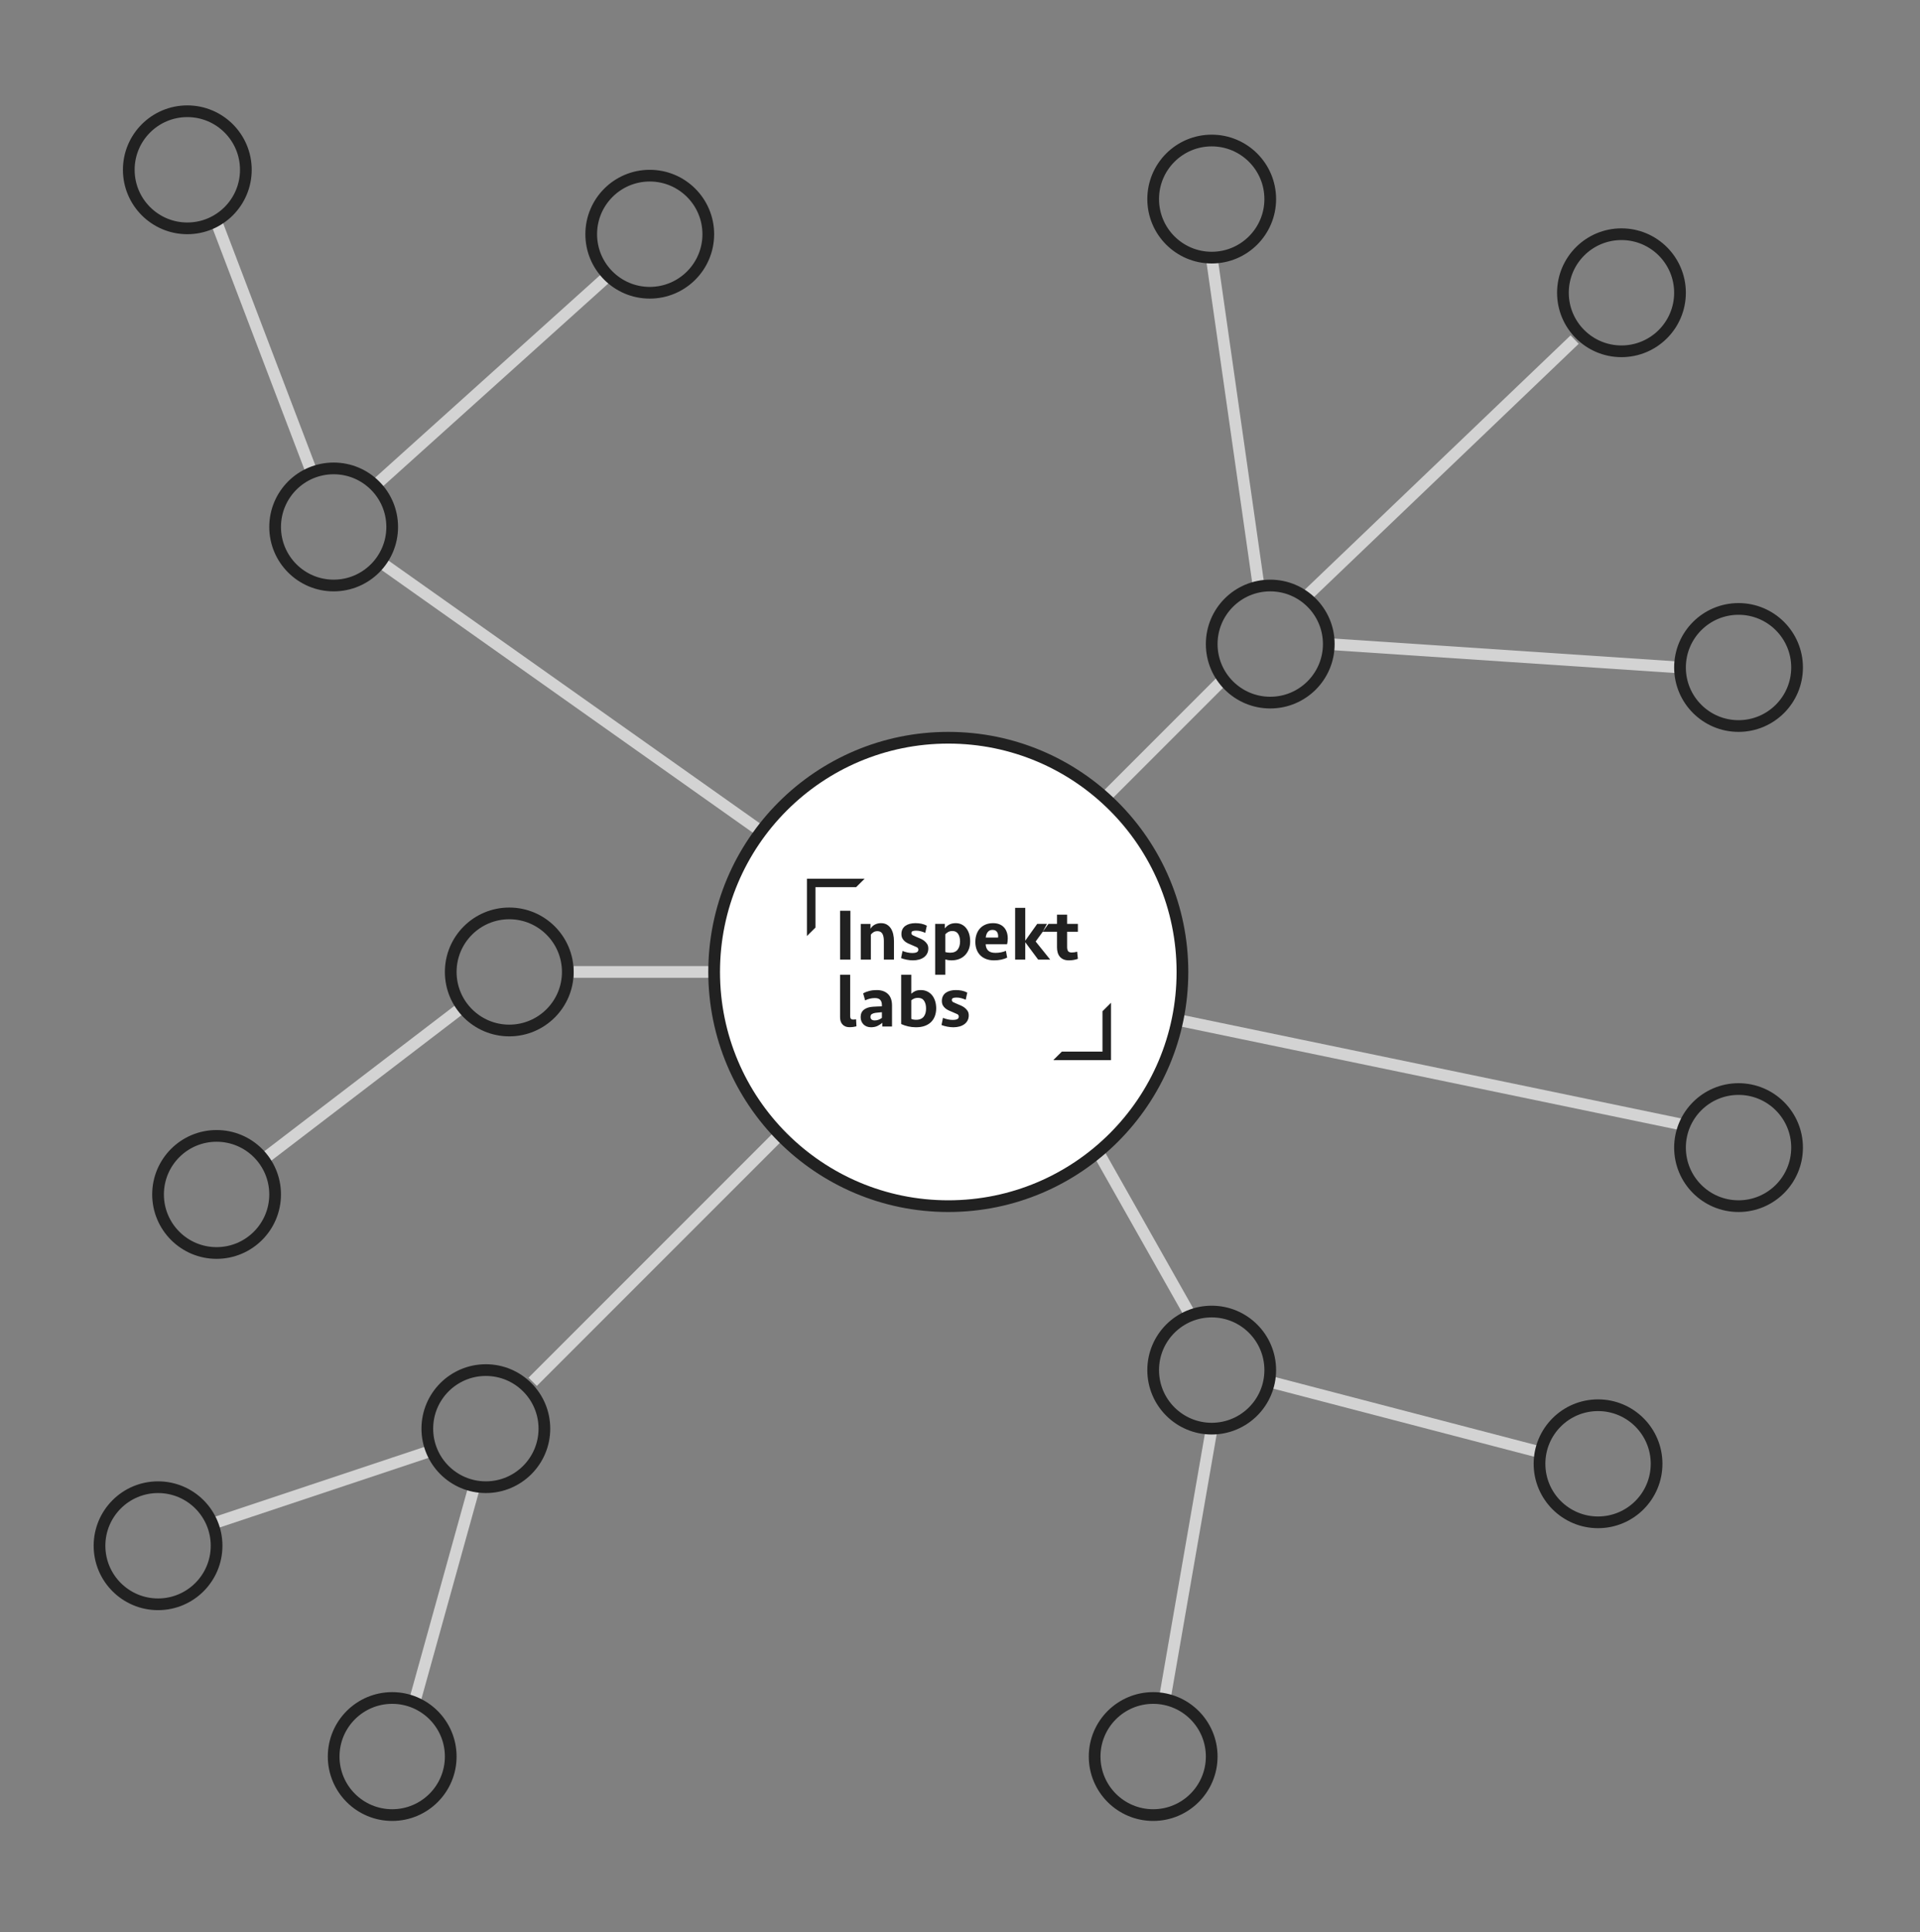 <svg xmlns="http://www.w3.org/2000/svg" width="164" height="165" fill="none" viewBox="0 0 164 165">
    <rect x="0" y="0" width="164" height="165" fill="#808080" stroke="none"/>
    <g stroke-linejoin="round" stroke-miterlimit="10" clip-path="url(#clip0)">
        <path stroke="#D3D3D3" d="M18.5 19l8 21M52 23.5l-20 18M32.5 48l41 29M49 83h22M22.5 99l17-13M35.5 145l5-18M18.5 130l18-6M99.5 145l4-23M108.5 118l23 6M90.5 85l53 11M113.5 55l30 2M111.5 51l23-22M103.5 22l4 28M104.5 58l-17 17M45.5 118l28-28M88.5 89l13 23"/>
        <path stroke="#212121" d="M16 19.5c2.761 0 5-2.239 5-5s-2.239-5-5-5-5 2.239-5 5 2.239 5 5 5zM55.5 25c2.761 0 5-2.239 5-5s-2.239-5-5-5-5 2.239-5 5 2.239 5 5 5zM28.5 50c2.761 0 5-2.239 5-5s-2.239-5-5-5-5 2.239-5 5 2.239 5 5 5zM43.5 88c2.761 0 5-2.239 5-5s-2.239-5-5-5-5 2.239-5 5 2.239 5 5 5zM18.5 107c2.761 0 5-2.239 5-5s-2.239-5-5-5-5 2.239-5 5 2.239 5 5 5zM41.5 127c2.761 0 5-2.239 5-5s-2.239-5-5-5-5 2.239-5 5 2.239 5 5 5zM13.5 137c2.761 0 5-2.239 5-5s-2.239-5-5-5-5 2.239-5 5 2.239 5 5 5zM33.5 155c2.761 0 5-2.239 5-5s-2.239-5-5-5-5 2.239-5 5 2.239 5 5 5zM98.5 155c2.761 0 5-2.239 5-5s-2.239-5-5-5-5 2.239-5 5 2.239 5 5 5zM103.5 122c2.761 0 5-2.239 5-5s-2.239-5-5-5-5 2.239-5 5 2.239 5 5 5z"/>
        <path fill="#fff" stroke="#212121" d="M81 103c11.046 0 20-8.954 20-20s-8.954-20-20-20-20 8.954-20 20 8.954 20 20 20z"/>
        <path stroke="#212121" d="M136.5 130c2.761 0 5-2.239 5-5s-2.239-5-5-5-5 2.239-5 5 2.239 5 5 5zM148.5 103c2.761 0 5-2.239 5-5s-2.239-5-5-5-5 2.239-5 5 2.239 5 5 5zM148.5 62c2.761 0 5-2.239 5-5s-2.239-5-5-5-5 2.239-5 5 2.239 5 5 5zM138.5 30c2.761 0 5-2.239 5-5s-2.239-5-5-5-5 2.239-5 5 2.239 5 5 5zM103.5 22c2.761 0 5-2.239 5-5s-2.239-5-5-5-5 2.239-5 5 2.239 5 5 5zM108.5 60c2.761 0 5-2.239 5-5s-2.239-5-5-5-5 2.239-5 5 2.239 5 5 5z"/>
    </g>
    <g clip-path="url(#clip1)">
        <path fill="#212121" fill-rule="evenodd" d="M82.747 86.711c0 .163-.034.308-.101.435s-.16.233-.278.319c-.117.085-.256.15-.416.193-.16.044-.334.066-.523.066-.16 0-.334-.018-.52-.053-.188-.036-.35-.083-.49-.141l.127-.608c.134.054.273.097.416.128.143.032.288.047.435.047.143 0 .262-.02.356-.062.095-.042.142-.117.142-.226 0-.096-.046-.166-.138-.21-.093-.044-.215-.097-.366-.16-.122-.05-.24-.1-.354-.153-.113-.052-.213-.115-.299-.188s-.156-.159-.208-.257c-.053-.098-.079-.22-.079-.366 0-.159.03-.297.092-.413.06-.118.145-.214.252-.289.107-.075.233-.132.378-.17.145-.037.302-.055.47-.055.177 0 .346.015.508.047.162.032.318.088.47.168l-.133.612c-.122-.055-.249-.1-.381-.135-.133-.036-.266-.053-.4-.053-.123 0-.22.013-.294.04-.074.027-.11.085-.11.172 0 .083.044.146.132.188.088.041.194.09.315.143l.306.128c.116.048.224.11.325.185.1.075.187.166.259.272.071.106.107.238.107.396zm-4.333-1.5c-.118 0-.223.018-.315.054-.093.036-.179.087-.259.154v1.59c.05.026.111.044.183.057.071.013.15.019.233.019.152 0 .281-.024.388-.073.107-.047.195-.114.262-.2.067-.087.117-.188.148-.305.032-.118.047-.246.047-.384 0-.268-.055-.487-.167-.657-.11-.17-.284-.254-.52-.254zm-1.438-1.973h.864v1.623c.093-.092.204-.167.334-.226.13-.058.29-.087.48-.087.202 0 .383.038.545.115.162.078.3.185.413.323.114.138.201.303.262.495s.092.401.092.626c0 .234-.036.45-.108.649-.071.198-.178.37-.321.514-.143.144-.323.255-.54.335-.216.079-.467.119-.753.119-.236 0-.46-.025-.675-.075-.214-.05-.412-.117-.593-.2v-4.21zm-2.264 3.903c.122 0 .236-.02.34-.062.105-.042.198-.094.278-.157v-.483c-.088.01-.183.017-.284.026-.1.008-.193.018-.277.03-.126.022-.227.056-.303.104-.076.048-.113.129-.113.241 0 .1.032.176.098.226.065.05.152.075.26.075zm.65.194c-.114.11-.25.2-.41.276-.16.075-.345.113-.555.113-.135 0-.257-.022-.366-.066-.11-.044-.202-.104-.278-.182-.075-.077-.134-.168-.176-.272-.042-.105-.063-.22-.063-.345 0-.28.094-.492.284-.639.189-.146.448-.23.775-.25.127-.009.257-.015.392-.02.134-.003.256-.007.365-.012v-.106c0-.197-.048-.346-.145-.448-.097-.103-.248-.153-.454-.153-.16 0-.311.018-.454.056-.143.037-.27.085-.379.144l-.17-.601c.16-.093.337-.162.53-.21.193-.048.402-.072.624-.072.408 0 .729.11.962.332.233.221.35.549.35.983v1.798h-.832v-.326zm-2.744-.557c0 .096.02.168.06.216.04.048.109.072.205.072.038 0 .078-.002.12-.006.042-.005.082-.01.12-.019l.031.602c-.071.02-.16.038-.264.053-.106.014-.209.021-.31.021-.155 0-.285-.024-.39-.072-.106-.047-.19-.112-.256-.194-.065-.081-.111-.173-.139-.275-.027-.103-.04-.208-.04-.317v-3.62h.863v3.539zm16.806-7.881h.861v-.79h.865v.79h.92v.67h-.92v1.31c0 .142.026.254.078.338.053.083.157.125.313.125.164 0 .319-.023.466-.069l.063.608c-.093.037-.208.069-.347.094-.138.025-.277.037-.416.037-.185 0-.342-.028-.47-.084-.128-.057-.233-.135-.315-.235-.082-.1-.142-.217-.18-.35-.038-.135-.057-.28-.057-.44v-1.334h-1.218l.357-.67zm-2.715 3.05v-4.422h.864v2.806l1.022-1.434h.959L88.463 80.4l1.242 1.547h-1.028l-1.104-1.485v1.485h-.863zm-1.936-2.536c-.176 0-.312.061-.406.184-.095.124-.15.279-.168.467h1.054c.02-.196-.009-.354-.089-.473s-.21-.178-.39-.178zm.05-.577c.203 0 .382.031.54.094.158.063.289.152.394.267.105.114.185.252.24.413.055.16.082.341.082.542 0 .083-.005.168-.016.254-.01.085-.026.163-.047.234h-1.823c.009.224.078.402.209.535.13.132.338.198.624.198.164 0 .324-.015.479-.045.156-.03.294-.073.416-.13l.108.583c-.152.075-.324.132-.517.172-.194.04-.394.06-.6.06-.256 0-.483-.038-.68-.113-.198-.076-.366-.182-.502-.32-.137-.138-.241-.304-.313-.498-.071-.194-.107-.408-.107-.642 0-.238.035-.456.104-.655.07-.198.17-.367.3-.507.13-.14.29-.249.476-.326.187-.077.398-.116.634-.116zm-3.474.67c-.139 0-.26.03-.363.088-.103.059-.184.124-.243.194v1.51c.055.021.118.037.19.047.07.01.147.016.227.016.294 0 .508-.09.643-.27.134-.18.202-.41.202-.695 0-.255-.054-.466-.16-.636-.108-.169-.274-.254-.496-.254zm-1.47-.607h.826v.388c.102-.138.228-.247.379-.329.151-.081.336-.122.555-.122.185 0 .353.038.504.113.152.075.281.18.388.316.107.136.19.299.25.489.058.19.087.402.087.636 0 .263-.041.496-.125.698-.085.203-.198.373-.341.51-.143.139-.31.242-.501.311-.192.07-.397.103-.615.103-.114 0-.215-.007-.303-.022-.088-.014-.168-.032-.24-.052v1.302h-.864v-4.341zm-.586 2.101c0 .162-.034.307-.101.434s-.16.234-.278.32c-.118.084-.256.15-.416.193-.16.044-.334.065-.523.065-.16 0-.334-.017-.52-.053-.188-.035-.35-.082-.49-.14l.127-.608c.135.054.273.097.416.128.143.031.288.047.435.047.143 0 .262-.02.356-.063.095-.042.142-.117.142-.225 0-.096-.046-.166-.138-.21-.093-.044-.215-.097-.366-.16-.122-.05-.24-.101-.353-.153-.114-.052-.214-.115-.3-.188s-.155-.159-.208-.257c-.052-.098-.079-.22-.079-.367 0-.158.03-.296.091-.413.061-.117.146-.213.253-.288.107-.075.233-.132.378-.17.145-.037.302-.056.47-.056.177 0 .346.016.508.047.162.032.318.088.47.168l-.133.612c-.122-.054-.249-.099-.381-.135-.133-.035-.266-.053-.4-.053-.123 0-.22.014-.294.04-.074.028-.11.085-.11.173 0 .083.044.146.132.187.088.042.193.09.315.144l.306.128c.116.048.224.11.325.184.1.075.187.166.258.272.072.106.108.239.108.397zm-5.77.95v-3.05h.832v.412c.1-.163.229-.283.384-.36.156-.077.326-.116.511-.116.198 0 .367.042.508.125.14.084.255.196.344.335.088.14.153.304.195.49.042.185.063.378.063.579v1.585h-.864v-1.591c0-.276-.043-.485-.13-.627-.085-.142-.227-.213-.425-.213-.126 0-.235.03-.328.088-.092.058-.168.127-.227.207v2.136h-.864zm-1.767 0h.883v-4.173h-.883v4.173zM68.925 75.038v4.895l.728-.723v-3.449h3.473l.728-.723h-4.928zM94.17 86.355v3.449h-3.472l-.728.723h4.928v-4.895l-.727.723z" clip-rule="evenodd"/>
    </g>
    <defs>
        <clipPath id="clip0">
            <path fill="#fff" d="M0 0H146V146.5H0z" transform="translate(8 9)"/>
        </clipPath>
        <clipPath id="clip1">
            <path fill="#fff" d="M0 0H26.074V15.645H0z" transform="translate(68.925 74.903)"/>
        </clipPath>
    </defs>
</svg>

